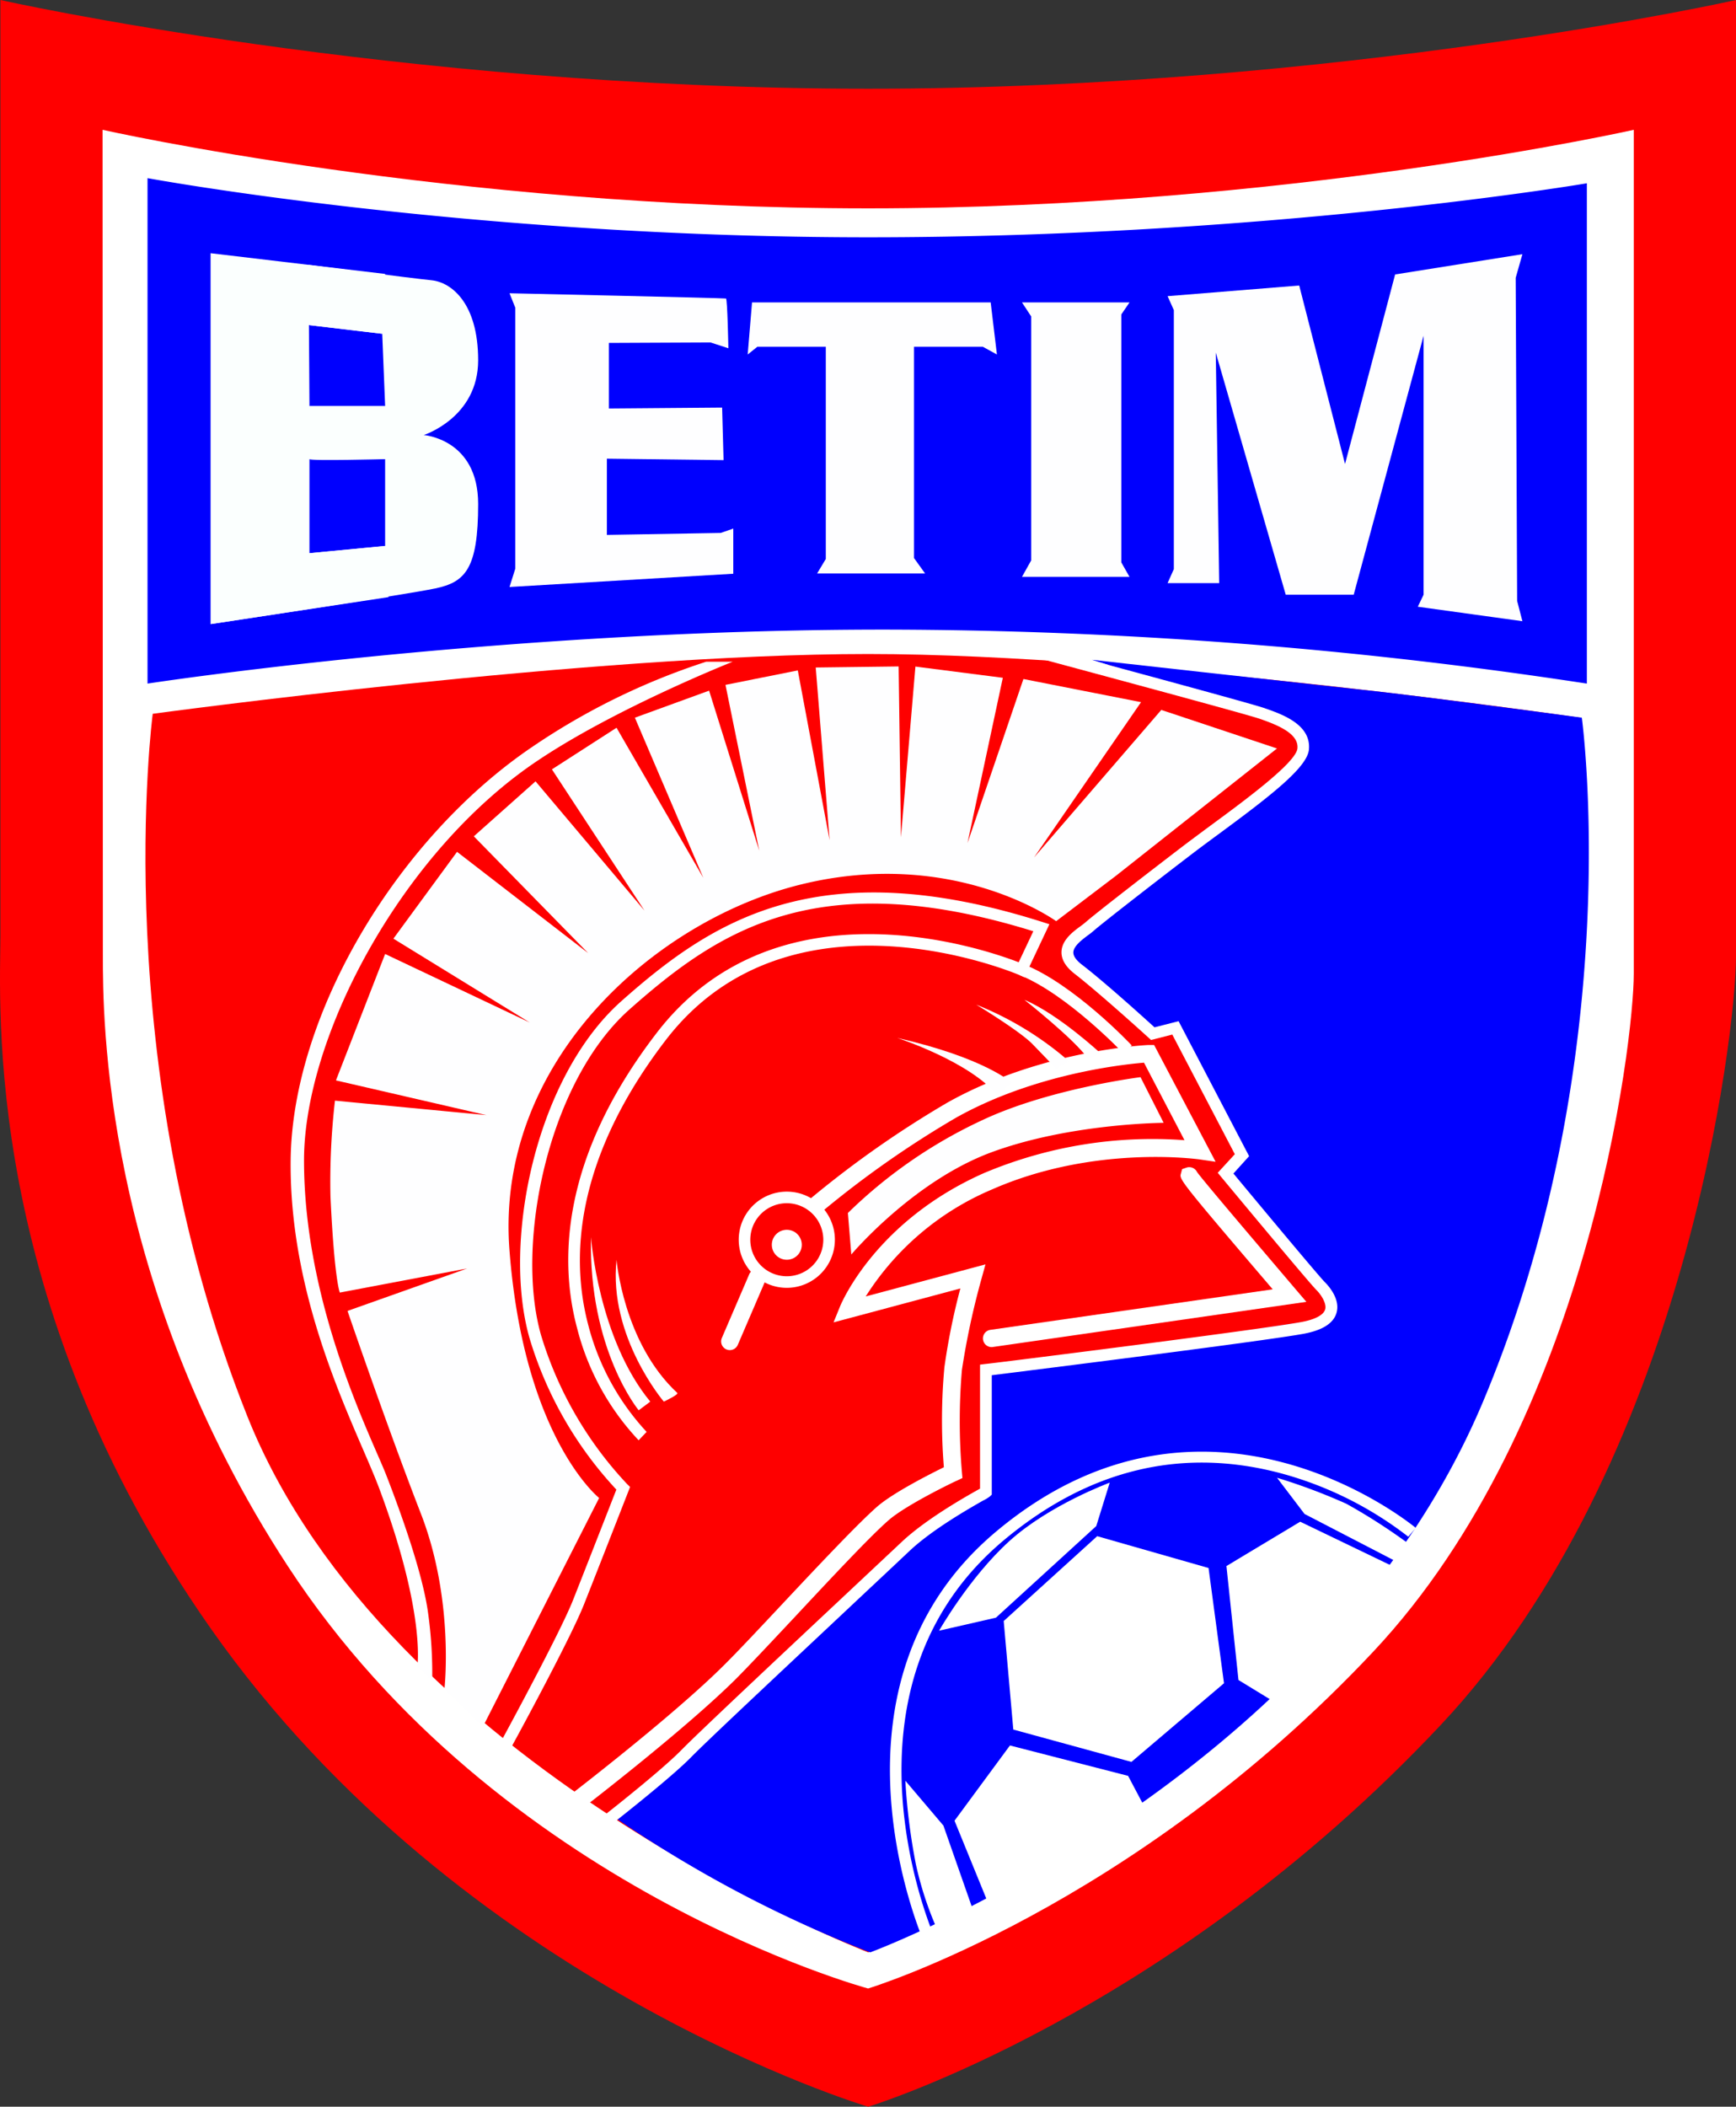 <svg xmlns="http://www.w3.org/2000/svg" viewBox="0 0 300.07 364"><rect x="0" y="0" width="300.07" height="364" fill="#333333" stroke="none"/><defs><style>.cls-1{fill:red;}.cls-2{fill:#fff;}.cls-3{fill:#fe0000;}.cls-4{fill:blue;}.cls-5{fill:#0000fe;}.cls-6{fill:#fefeff;}.cls-7{fill:#fbfffe;}</style></defs><title>BETIM_1</title><g id="Layer_2" data-name="Layer 2"><g id="Layer_1-2" data-name="Layer 1"><path class="cls-1" d="M.07,0s68.33,15.33,150,15.33S300.07,0,300.07,0V165.25c0,13.42-8.89,87.89-51,132.75-47.25,50.33-99,66-99,66S79.81,343.16,36.4,281.33C-3.26,224.83.07,173.33.07,161.67Z"/><path class="cls-2" d="M17.73,22.43S78,36,150.06,36,282.4,22.43,282.4,22.43V168.22c0,11.84-7.84,77.54-45,117.12-41.69,44.41-87.35,58.23-87.35,58.23S86.25,326.42,49.78,270.64c-32.11-49.13-32-95.29-32-105.58Z"/><path class="cls-3" d="M150.07,337.33S66.91,305.27,42.74,244.67C18.4,183.67,26.4,123.33,26.4,123.33S102.07,113,150.07,113s123,11,123,11,8,58.33-17,118C228.27,308.35,150.07,337.33,150.07,337.33Z"/><path class="cls-4" d="M150.42,337.33a214.86,214.86,0,0,1-44-23.21c-1.74-1.18,9.35-8.37,12.14-11.12,17.43-17.2,42.54-41,51.83-45.25,1-.46,0-21.08,0-21.08l58.7-8.82,1.35-2.13-18.83-23.05,3.23-3.34-11.7-21.91-4.05,1.25-15.17-14.36,41.75-33.81-2.3-5.79L188.74,114s35.79,4,47.74,5.29c9.37,1,36.94,4.71,36.94,4.71s8,58.33-17,118C228.62,308.35,150.42,337.33,150.42,337.33Z"/><path class="cls-5" d="M25.5,30.78S80.74,41,150.07,41s124.22-9.33,124.22-9.33v86.44a808.87,808.87,0,0,0-121.53-9.33c-66.69,0-127.26,9.33-127.26,9.33Z"/><path class="cls-6" d="M76.82,291.83s1.75-15.33-4.08-30.33-12.67-35-12.67-35l20.67-7.33-22,4.16s-.94-2.1-1.62-16.66a121.94,121.94,0,0,1,.78-16.5l26.17,2.5-26-6,8.5-21.84,25,11.84L68,162.18l11-15,22.67,17.5L81.9,144.5,92.57,135l18.83,22.33-16-24.4,11.17-7.19,15,25.93L109.74,124l12.83-4.67L131.24,147l-5.84-28.67,12.5-2.5,5.5,29.34L141,115.33l14.33-.18.4,29.52,2.5-29.5,15.11,1.94-6.11,28.56,9.67-28.35,20.33,4-18.5,26.84,22-25.5,20,6.66-27.84,22-10.33,7.84s-17.67-12.84-44.12-6.34c-25.3,6.22-52.88,30.67-50.38,63.17s15.5,42.83,15.5,42.83l-20.08,39.5Z"/><path class="cls-6" d="M72.13,288s1.52-9.12-6.56-30.78c-3.76-10.08-15.58-31.5-15.33-56.75S68.74,144.75,92.07,129a118,118,0,0,1,30-14.67l4.58,0s-20,7.92-33.58,17c-23.42,15.58-40.52,47.58-40.52,69.17,0,25.17,11.71,47.94,14.21,54.36s6.31,17,7.23,23.8a75.66,75.66,0,0,1,.72,11.69Z"/><path class="cls-2" d="M104.43,316.21l-1.22-1.58c.1-.09,10.74-8.34,14.64-12.33,3-3.07,19.11-18.16,29.75-28.14l8.2-7.69c4.12-3.89,10.66-7.61,13.12-9l.48-.27V235.78l.88-.11c.47,0,46.89-5.84,54.61-7.24,2.38-.43,3.86-1.2,4.16-2.17s-.61-2.48-1.52-3.39c-1.43-1.43-15.87-18.83-16.48-19.56l-.56-.68,2.95-3.21-10.81-20.67-3.67.94-.4-.37c-.08-.07-8.44-7.68-12.86-11.11-1.48-1.16-2.23-2.4-2.22-3.68,0-2.08,2-3.57,3.37-4.56.31-.24.6-.45.8-.63,1.52-1.35,10.09-8,17.15-13.39,1.33-1,2.85-2.13,4.46-3.32,5.88-4.32,14.75-10.85,15-13.31s-3.08-3.95-6.5-5.12c-2.85-1-40.3-11-40.68-11.15l.52-1.93c1.54.41,37.9,10.18,40.81,11.18,3.09,1.06,8.25,2.83,7.84,7.21-.29,3.11-6.72,8.07-15.78,14.73-1.6,1.18-3.12,2.3-4.44,3.31-7,5.35-15.55,12-17,13.28a11.53,11.53,0,0,1-.94.74c-1,.75-2.55,1.89-2.56,3,0,.63.48,1.32,1.45,2.08,3.92,3,10.85,9.28,12.58,10.85l4.16-1.06,12.19,23.32-2.71,3c5.31,6.4,14.74,17.7,15.79,18.76.67.66,2.77,3,2,5.4-.55,1.76-2.47,2.95-5.71,3.54-7.28,1.32-47.2,6.32-53.85,7.15v20.63l-.3.29a6.5,6.5,0,0,1-1.19.73c-2.41,1.37-8.79,5-12.74,8.72-1.65,1.56-4.62,4.35-8.2,7.7-10.63,10-26.71,25-29.69,28.08C115.28,307.78,104.87,315.86,104.43,316.21Z"/><path class="cls-2" d="M88,302.56l-1.76-1c.11-.19,10.42-19.09,12.79-25.05,2.11-5.32,6.45-16.44,7.51-19.14a66.1,66.1,0,0,1-15-26.13c-4.78-16.62,1-45.07,15.88-58.28,15.46-13.71,33.82-26.06,72.88-13.62l1.09.35-4.32,9.16-.89-.39c-.39-.17-39.49-16.83-61.06,11.19-12.85,16.71-17.51,33.72-13.47,49.17a42.84,42.84,0,0,0,10.12,18.58l-1.38,1.45a44.07,44.07,0,0,1-10.65-19.42c-3-11.23-3-29.19,13.8-51,20.65-26.83,56.41-14.54,62.54-12.17l2.53-5.36c-37.33-11.57-54.36-.19-69.86,13.56C94.7,187,89,215,93.53,230.72a64.86,64.86,0,0,0,14.9,25.73l.48.46-.24.62s-5.34,13.67-7.76,19.76S88.46,301.78,88,302.56Z"/><path class="cls-2" d="M171.4,232.75a1.5,1.5,0,0,1-1.48-1.29,1.49,1.49,0,0,1,1.27-1.69l48.8-7c-16.16-18.92-16.15-19-15.87-20l.21-.77.76-.26a1.5,1.5,0,0,1,1.82.76c1,1.42,11,13.15,17.13,20.36l1.77,2.07-54.19,7.8A.86.86,0,0,1,171.4,232.75Z"/><path class="cls-2" d="M98.15,313.83a1.48,1.48,0,0,1-1.19-.59,1.5,1.5,0,0,1,.28-2.1C97.43,311,115.77,297,125,287.85c2.49-2.46,6.32-6.55,10.38-10.88,6.37-6.79,13-13.82,16.28-16.69,2.8-2.41,9.1-5.6,11.49-6.77a101,101,0,0,1,.09-17.27A114.08,114.08,0,0,1,166,222.62l-21.92,5.86,1.14-2.8c.25-.59,6.2-14.74,24.87-23A75,75,0,0,1,204.74,197l-7-13.39c-3.89.32-19.09,2-32.48,9.5a171.63,171.63,0,0,0-23.1,16.17,1.5,1.5,0,0,1-1.94-2.29,175.64,175.64,0,0,1,23.57-16.5c16.06-9,34-9.9,34.75-9.94l.95,0,10.63,20.18-2.93-.43c-.18,0-18.11-2.56-35.81,5.25a47.81,47.81,0,0,0-21.74,18.45l20.7-5.54-.7,2.53a133,133,0,0,0-3.37,15.69,104.42,104.42,0,0,0,0,17.69l.09,1-.94.45c-.09,0-8.64,4.1-11.75,6.78s-10,10.05-16,16.47c-4.08,4.35-7.93,8.46-10.45,11-9.38,9.3-27.88,23.41-28.07,23.55A1.53,1.53,0,0,1,98.15,313.83Z"/><path class="cls-6" d="M146.56,209.58l.59,7.17s10.67-12.67,24.25-17.67S201.14,194,201.14,194l-4-7.89s-15.93,2-27.5,7.5A83.45,83.45,0,0,0,146.56,209.58Z"/><path class="cls-6" d="M117.07,240.67c.3.28-2.33,1.5-2.33,1.5s-9.59-11.25-8.17-24.5C106.57,217.67,107.74,232,117.07,240.67Z"/><path class="cls-6" d="M112.4,242.17l-2,1.5s-8.66-10.42-8.25-29.92C102.15,213.75,103.4,231.25,112.4,242.17Z"/><path class="cls-6" d="M155.07,179.33s12.42,4,17.33,9.92l2.46-2.2S170.15,182.75,155.07,179.33Z"/><path class="cls-6" d="M168.74,173.58s7.58,4.59,9.75,6.84,4.1,4.25,4.1,4.25l2.15-1.34A56,56,0,0,0,168.74,173.58Z"/><path class="cls-6" d="M177.07,172.75s8.5,6.67,11,10.17l2.17-.92S183,175.25,177.07,172.75Z"/><path class="cls-2" d="M194.17,182c-.09-.1-9.7-10.21-17.89-13.51l.75-1.85c8.6,3.45,18.2,13.56,18.6,14Z"/><path class="cls-2" d="M136,222.51a8.31,8.31,0,1,1,8.31-8.31A8.32,8.32,0,0,1,136,222.51Zm0-14.62a6.31,6.31,0,1,0,6.31,6.31A6.32,6.32,0,0,0,136,207.89Z"/><circle class="cls-2" cx="136" cy="215.07" r="2.59"/><path class="cls-2" d="M126.15,233.27a1.5,1.5,0,0,1-1.38-2.09l4.73-11a1.5,1.5,0,0,1,2.76,1.18l-4.73,11A1.5,1.5,0,0,1,126.15,233.27Z"/><path class="cls-2" d="M162.32,281.75l9.83-2.25,17.34-15.83,2.33-7.5S181.4,260,174.49,266.25,162.32,281.75,162.32,281.75Z"/><polygon class="cls-2" points="173.49 280.08 189.65 265.42 208.9 270.92 211.57 290.83 195.57 304.42 175.15 298.83 173.49 280.08"/><polygon class="cls-2" points="164.99 314.58 174.57 301.58 194.99 306.83 197.9 312.33 186.07 323.5 171.49 330.5 164.99 314.58"/><polygon class="cls-2" points="211.99 270.58 214.07 290.27 221.4 294.75 242.4 271.42 224.74 262.92 211.99 270.58"/><path class="cls-2" d="M220.74,255.33l4.75,6.25L241.74,270l2-3.08a101.18,101.18,0,0,0-11-7.09A101.17,101.17,0,0,0,220.74,255.33Z"/><path class="cls-2" d="M156.49,307.67l6.58,7.75,5.75,16.41L163,335.5a58.39,58.39,0,0,1-4.68-13.35A106.12,106.12,0,0,1,156.49,307.67Z"/><path class="cls-2" d="M159.66,335.41c-.2-.44-19.28-44.34,12.69-70.93,36.41-30.3,72-.79,72.37-.49l-1.3,1.52a62.49,62.49,0,0,0-21.66-10.86c-17.22-4.7-33.42-.88-48.13,11.37-30.79,25.62-12.34,68.15-12.15,68.57Z"/><polygon class="cls-7" points="36.4 43.75 66.57 47.33 66.07 57.67 53.4 56.17 53.49 70.17 66.57 70.17 66.57 79.33 53.49 79.33 53.49 95.58 66.57 94.33 67.15 103.17 36.4 107.83 36.4 43.75"/><path class="cls-7" d="M36.4,107.83,53.49,95.58l13.08-1.25v-15s-12.92.34-13.08,0,0-9.16,0-9.16H66.57l-.5-12.5L53.4,56.17l-.07-10.41s17.82,2.32,21.24,2.66,8.08,3.91,8.08,13.83-9.41,12.92-9.41,12.92,9.41.66,9.41,11.91-2.25,13.5-7.41,14.59S36.4,107.83,36.4,107.83Z"/><path class="cls-6" d="M88.07,50.67l1,2.5V98.25l-1,3.17,38.68-2.29v-7.8l-2.18.75-19.67.34V79.25l20.17.25-.25-9.08-19.58.16V59.25l17.58-.08,3.08,1s-.16-8.5-.41-8.59S88.07,50.67,88.07,50.67Z"/><polygon class="cls-6" points="129.24 61.25 129.99 52.25 171.24 52.25 172.32 61.25 169.9 59.92 157.99 59.92 157.99 96.42 159.9 99.08 141.24 99.08 142.74 96.58 142.74 59.92 130.9 59.92 129.24 61.25"/><polygon class="cls-6" points="176.65 52.25 178.24 54.67 178.24 96.83 176.65 99.67 195.24 99.67 193.82 97.17 193.82 54.33 195.24 52.25 176.65 52.25"/><polygon class="cls-6" points="201.82 51.17 202.9 53.58 202.9 98.33 201.82 100.75 210.74 100.75 210.15 60.92 222.24 102.75 233.99 102.75 246.07 58 246.07 102.75 245.07 104.83 263.15 107.33 262.24 103.83 261.99 48 263.15 43.92 241.15 47.42 232.49 80.17 224.57 49.33 201.82 51.17"/></g></g></svg>